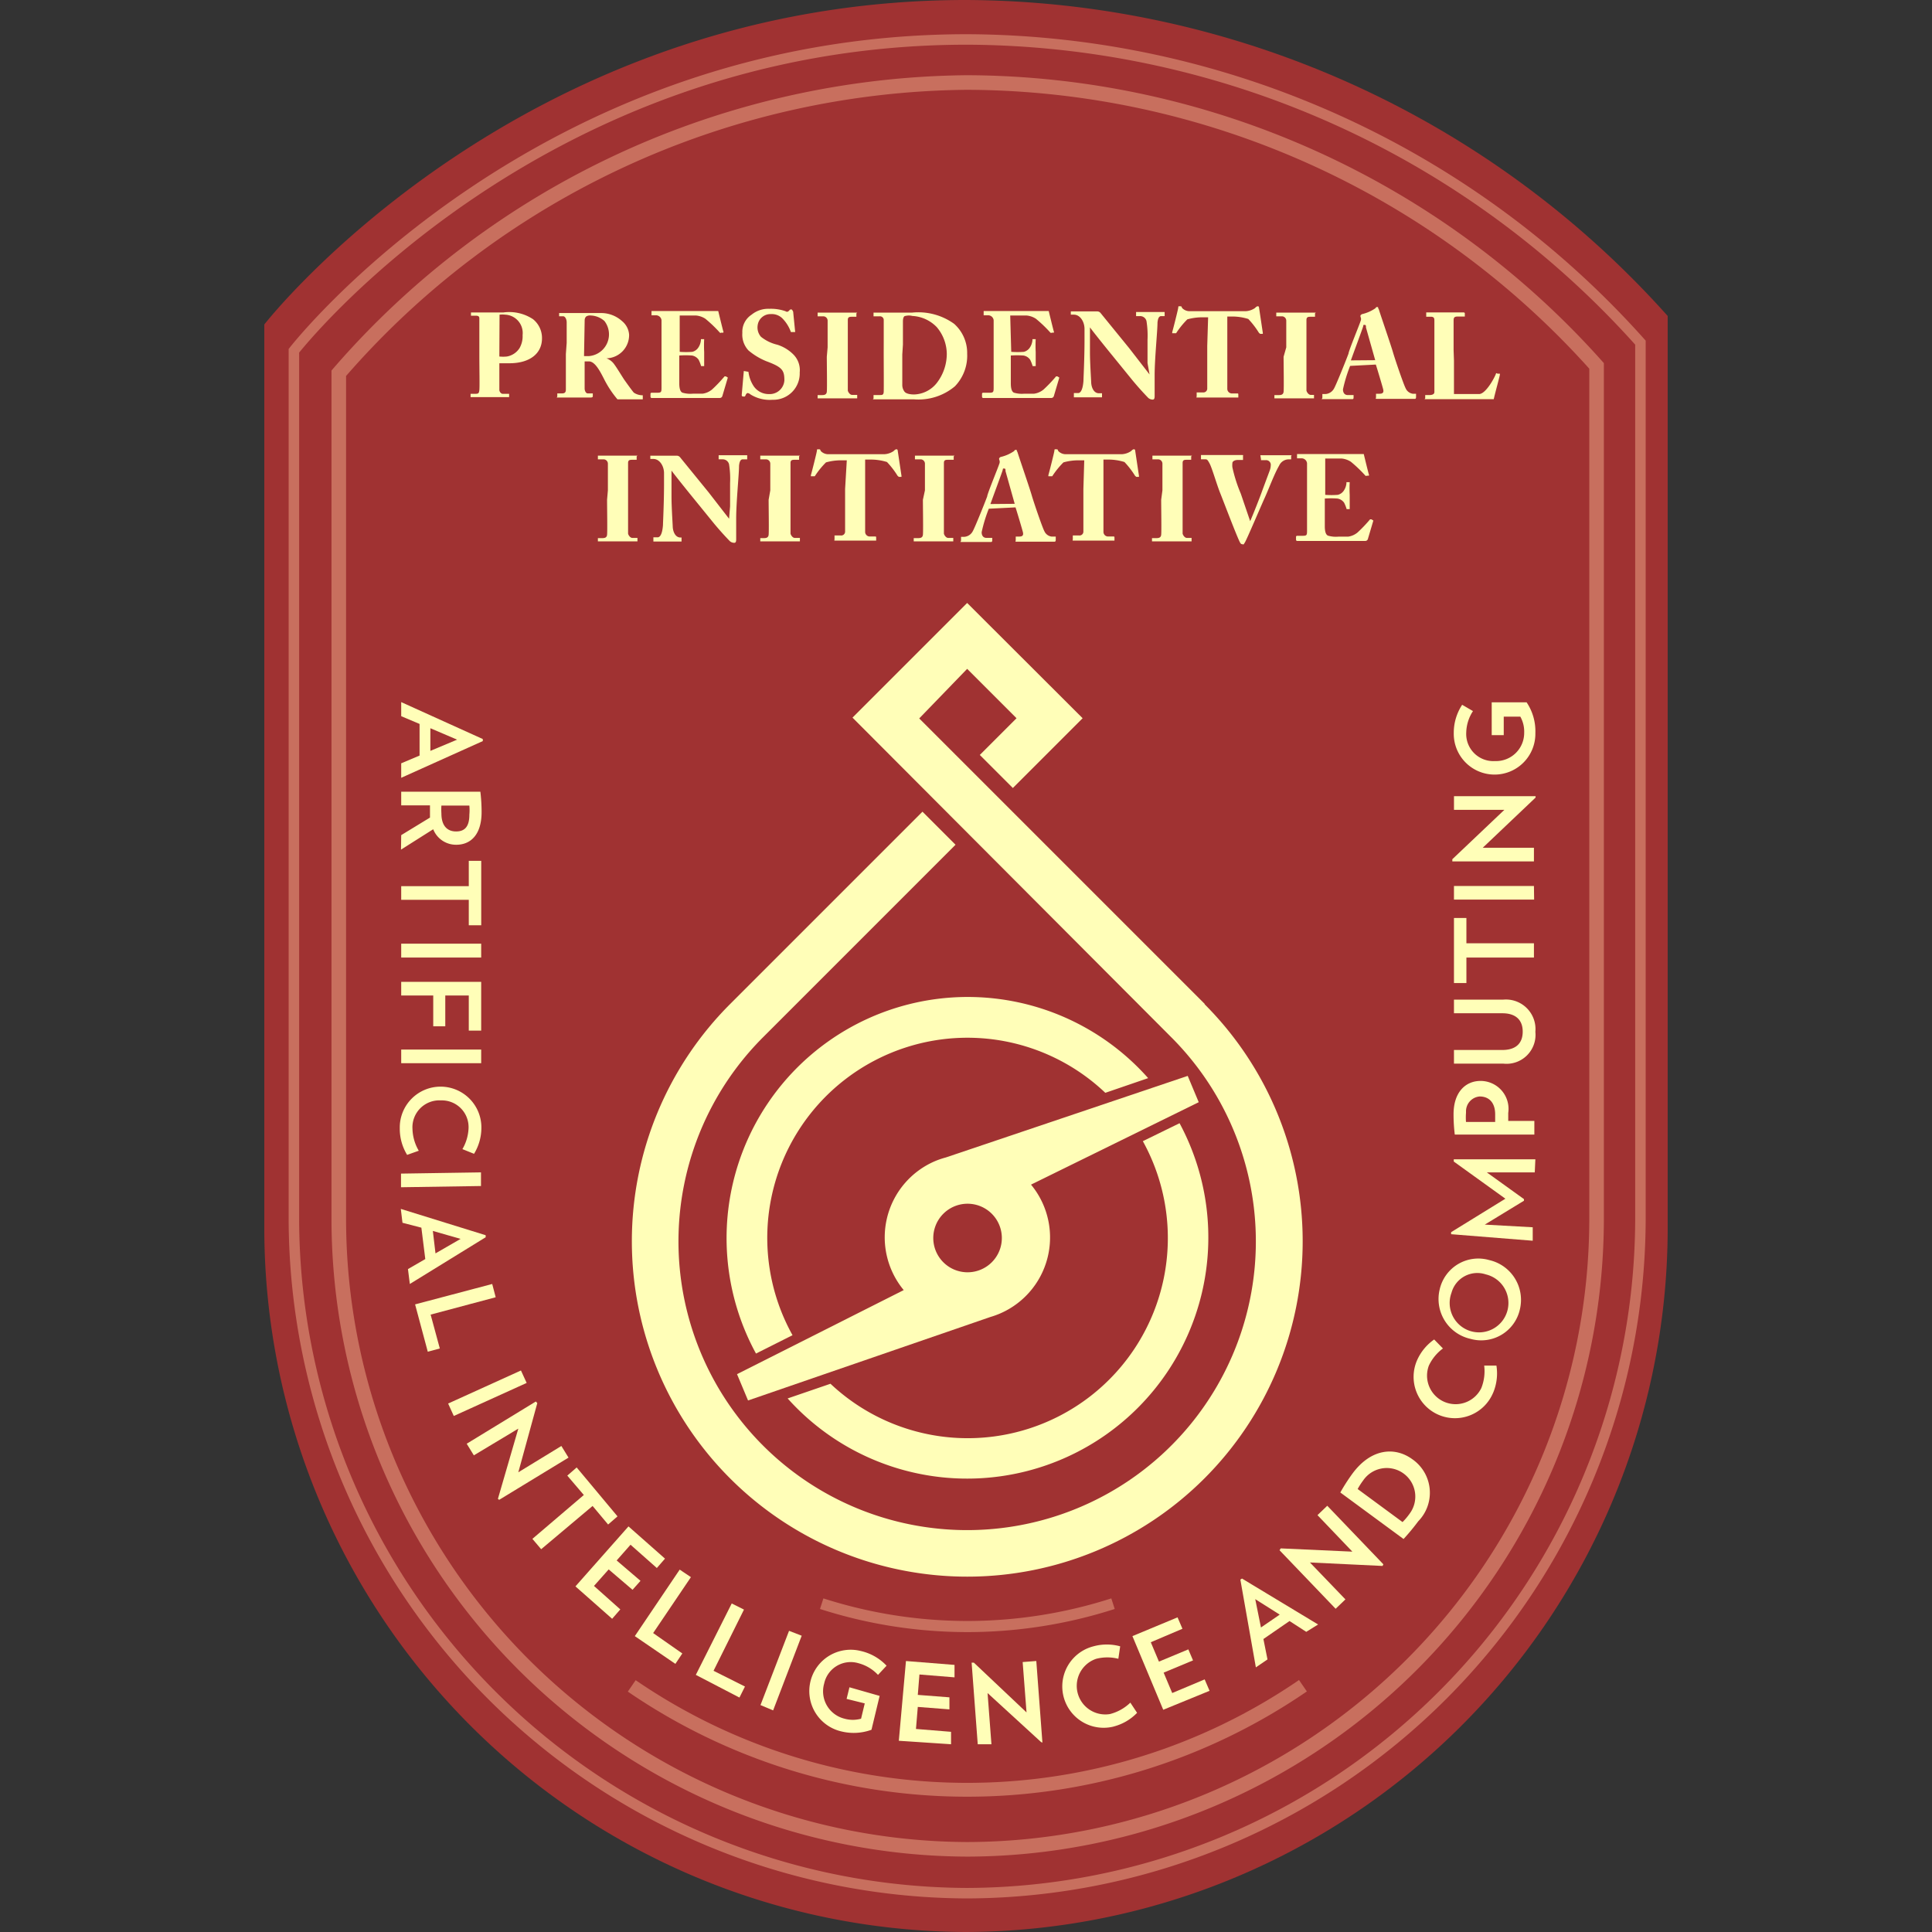 <svg xmlns="http://www.w3.org/2000/svg" xmlns:svgjs="http://svgjs.com/svgjs" xmlns:xlink="http://www.w3.org/1999/xlink" width="288" height="288"><rect width="100%" height="100%" fill="#333333" stroke="none"/><svg xmlns="http://www.w3.org/2000/svg" width="288" height="288" viewBox="0 0 133.745 184.122"><g fill="#e6c073" class="color000 svgShape" transform="translate(229 -16)"><path fill="#a03232" d="M0 30.923v86.327a67.116 67.116 0 0 0 66.872 66.872 67.116 67.116 0 0 0 66.872-66.872V30.113A90.176 90.176 0 0 0 66.872 0C24.054 0 0 30.923 0 30.923z" class="color02645f svgShape" data-name="&amp;lt;Path&amp;gt;" transform="translate(-229 16)"/><g class="color000 svgShape" data-name="Group 180" transform="translate(-226.18 19.76)"><path fill="#a03232" stroke="#c86f5e" d="M0 29.671V112.5a64.4 64.4 0 0 0 64.164 64.163 64.4 64.4 0 0 0 64.163-64.163V28.893A86.524 86.524 0 0 0 64.164 0C23.079 0 0 29.671 0 29.671z" class="color02645f svgShape colorStrokefff svgStroke" data-name="&amp;lt;Path&amp;gt;"/><g class="color000 svgShape" data-name="Group 179"><path fill="none" stroke="#c86f5e" stroke-miterlimit="10" stroke-width="1.39" d="M2.2 29.817v80.729a60.119 60.119 0 0 0 59.886 59.944 60.119 60.119 0 0 0 59.983-59.944V29.117A80.768 80.768 0 0 0 62.086 2.11 80.165 80.165 0 0 0 2.2 29.817z" class="colorStrokefff svgStroke" data-name="&amp;lt;Path&amp;gt;" transform="translate(2.078 1.993)"/></g><path fill="none" stroke="#c86f5e" stroke-miterlimit="10" stroke-width="1.06" d="M25.87 76.67a45.458 45.458 0 0 0 13.863 2.178 45.46 45.46 0 0 0 13.9-2.178" class="colorStrokefff svgStroke" data-name="&amp;lt;Path&amp;gt;" transform="translate(24.43 72.403)"/><path fill="none" stroke="#c86f5e" stroke-miterlimit="10" stroke-width="1.32" d="M16.56 80.709a56.522 56.522 0 0 0 31.965 9.9 56.522 56.522 0 0 0 32-9.916" class="colorStrokefff svgStroke" data-name="&amp;lt;Path&amp;gt;" transform="translate(15.638 76.199)"/><g class="color000 svgShape" data-name="&amp;lt;Group&amp;gt;" transform="translate(10.091 63.152)"><path fill="#fffeb8" d="M5.26 38.313l1.75-.739V34.56l-1.75-.739V32.48L13.037 36v.194l-7.777 3.5zm5.328-2.255L8.04 34.969v2.158z" class="colorfff svgShape" data-name="&amp;lt;Compound Path&amp;gt;" transform="translate(-5.124 -32.48)"/><path fill="#fffeb8" d="M5.269 41.011l2.742-1.672v-1.166H5.269v-1.3h7.544a16.254 16.254 0 0 1 .117 1.944c0 2.158-1.05 3.111-2.411 3.111a2.333 2.333 0 0 1-2.2-1.478L5.25 42.392zm6.494-1.944a4.569 4.569 0 0 0 0-.875H9.1a5.969 5.969 0 0 0 0 .758c0 1.128.525 1.711 1.4 1.711s1.264-.524 1.264-1.594z" class="colorfff svgShape" data-name="&amp;lt;Compound Path&amp;gt;" transform="translate(-5.133 -28.334)"/><path fill="#fffeb8" d="M11.7 43.974H5.26v-1.3h6.44V40.26h1.186v6.14H11.7z" class="colorfff svgShape" data-name="&amp;lt;Compound Path&amp;gt;" transform="translate(-5.124 -25.133)"/><path fill="#fffeb8" d="M5.26 44.32h7.622v1.322H5.26z" class="colorfff svgShape" data-name="&amp;lt;Compound Path&amp;gt;" transform="translate(-5.124 -21.299)"/><path fill="#fffeb8" d="M11.7 47.493H9.46v2.936H8.313v-2.936H5.26v-1.3h7.622v4.647H11.7z" class="colorfff svgShape" data-name="&amp;lt;Compound Path&amp;gt;" transform="translate(-5.124 -19.533)"/><path fill="#fffeb8" d="M5.26 49.51h7.622v1.3H5.26z" class="colorfff svgShape" data-name="&amp;lt;Compound Path&amp;gt;" transform="translate(-5.124 -16.398)"/><path fill="#fffeb8" d="M5.19 55.249a3.889 3.889 0 1 1 7.777 0 4.764 4.764 0 0 1-.7 2.45l-1.108-.447a4.3 4.3 0 0 0 .583-1.944 2.547 2.547 0 0 0-2.625-2.7A2.567 2.567 0 0 0 6.4 55.326a4.316 4.316 0 0 0 .6 2.08l-1.11.394a4.764 4.764 0 0 1-.7-2.547z" class="colorfff svgShape" data-name="&amp;lt;Compound Path&amp;gt;" transform="translate(-5.19 -14.651)"/><path fill="#fffeb8" d="M5.25 55.647l7.622-.117v1.3l-7.622.117z" class="colorfff svgShape" data-name="&amp;lt;Compound Path&amp;gt;" transform="translate(-5.133 -10.713)"/><path fill="#fffeb8" d="M5.921 63.056l1.652-.956-.373-2.991-1.8-.467-.16-1.322 8.088 2.508v.194L6.1 64.475zm5.016-2.878l-2.644-.758.253 2.139z" class="colorfff svgShape" data-name="&amp;lt;Compound Path&amp;gt;" transform="translate(-5.142 -9.022)"/><path fill="#fffeb8" d="M5.94 62.944L13.29 61l.331 1.264-6.2 1.653.875 3.228-1.147.311z" class="colorfff svgShape" data-name="&amp;lt;Compound Path&amp;gt;" transform="translate(-4.481 -5.547)"/><path fill="#fffeb8" d="M7.56 68.39l6.94-3.15.544 1.186-6.944 3.15z" class="colorfff svgShape" data-name="&amp;lt;Compound Path&amp;gt;" transform="translate(-2.952 -1.543)"/><path fill="#fffeb8" d="M11.445 76.035l1.944-6.689-4.238 2.547-.681-1.108 6.591-4.025.136.156-1.808 6.591L17.492 71l.681 1.108-6.611 4.025z" class="colorfff svgShape" data-name="&amp;lt;Compound Path&amp;gt;" transform="translate(-2.092 -.108)"/><path fill="#fffeb8" d="M17.426 73.665l-4.9 4.122-.836-.987 4.9-4.18-1.575-1.847.894-.778 3.891 4.661-.894.778z" class="colorfff svgShape" data-name="&amp;lt;Compound Path&amp;gt;" transform="translate(.949 2.943)"/><path fill="#fffeb8" d="M13.8 78.6l5.055-5.716 3.48 3.072-.778.894-2.507-2.22-1.322 1.5L20 78.071l-.758.856-2.275-1.944-1.4 1.575 2.508 2.236-.778.894z" class="colorfff svgShape" data-name="&amp;lt;Compound Path&amp;gt;" transform="translate(2.941 5.672)"/><path fill="#fffeb8" d="M16.71 81.339L20.988 75l1.069.719-3.6 5.328 2.78 1.944-.661.992z" class="colorfff svgShape" data-name="&amp;lt;Compound Path&amp;gt;" transform="translate(5.689 7.674)"/><path fill="#fffeb8" d="M19.7 83.465l3.422-6.805 1.167.583-2.9 5.833 2.994 1.5-.525 1.05z" class="colorfff svgShape" data-name="&amp;lt;Compound Path&amp;gt;" transform="translate(8.513 9.241)"/><path fill="#fffeb8" d="M22.87 85.077L25.592 78l1.205.467-2.722 7.116z" class="colorfff svgShape" data-name="&amp;lt;Compound Path&amp;gt;" transform="translate(11.506 10.507)"/><path fill="#fffeb8" d="M31.966 83.327l-.778 3.228a4.939 4.939 0 0 1-2.955.136 3.942 3.942 0 1 1 1.944-7.641 4.842 4.842 0 0 1 2.45 1.4l-.817.875a3.889 3.889 0 0 0-1.847-1.108 2.586 2.586 0 0 0-3.286 1.944 2.683 2.683 0 0 0 1.945 3.339 2.916 2.916 0 0 0 1.575 0l.35-1.458-1.73-.428.272-1.108z" class="colorfff svgShape" data-name="&amp;lt;Compound Path&amp;gt;" transform="translate(13.765 11.382)"/><path fill="#fffeb8" d="M29.65 87.082l.681-7.6 4.628.369v1.186l-3.344-.272-.156 1.944 3.014.233v1.147l-3.014-.233-.175 2.1 3.344.272v1.186z" class="colorfff svgShape" data-name="&amp;lt;Compound Path&amp;gt;" transform="translate(17.909 11.904)"/><path fill="#fffeb8" d="M39.831 87.2l-5.094-4.666.369 4.88H33.8l-.583-7.777h.214l5.019 4.743-.369-4.8 1.3-.1.583 7.777z" class="colorfff svgShape" data-name="&amp;lt;Compound Path&amp;gt;" transform="translate(21.28 11.904)"/><path fill="#fffeb8" d="M42.577 86.486a3.942 3.942 0 0 1-1.944-7.641 4.763 4.763 0 0 1 2.547 0l-.175 1.186a4.3 4.3 0 0 0-2.1 0 2.722 2.722 0 0 0 1.3 5.269 4.336 4.336 0 0 0 1.944-1.089l.642.972a4.764 4.764 0 0 1-2.217 1.3z" class="colorfff svgShape" data-name="&amp;lt;Compound Path&amp;gt;" transform="translate(25.475 11.14)"/><path fill="#fffeb8" d="M44.036 86.148L41.1 79.129l4.3-1.789.467 1.089-3.017 1.283.778 1.847 2.8-1.167.447 1.05-2.8 1.167.817 1.944 3.092-1.3.467 1.089z" class="colorfff svgShape" data-name="&amp;lt;Compound Path&amp;gt;" transform="translate(28.722 9.883)"/><path fill="#fffeb8" d="M52.67 80.515l-1.594-1.03-2.489 1.715.389 1.944-1.108.758-1.478-8.365.156-.1 7.254 4.378zM47.809 77.4l.544 2.7 1.789-1.225z" class="colorfff svgShape" data-name="&amp;lt;Compound Path&amp;gt;" transform="translate(33.718 8.089)"/><path fill="#fffeb8" d="M58.129 77.606l-6.922-.331 3.383 3.519-.933.894-5.347-5.58.117-.175 6.825.311-3.325-3.48.933-.894 5.347 5.58z" class="colorfff svgShape" data-name="&amp;lt;Compound Path&amp;gt;" transform="translate(35.531 4.718)"/><path fill="#fffeb8" d="M58.717 75.858a21.041 21.041 0 0 1-1.4 1.692l-6.027-4.434a18.027 18.027 0 0 1 1.147-1.789c1.789-2.43 4.064-2.586 5.716-1.38a3.889 3.889 0 0 1 .564 5.911zm-5.25-3.889a6.63 6.63 0 0 0-.525.817l4.278 3.15a6.279 6.279 0 0 0 .7-.836 2.722 2.722 0 1 0-4.453-3.131z" class="colorfff svgShape" data-name="&amp;lt;Compound Path&amp;gt;" transform="translate(38.345 2.208)"/><path fill="#fffeb8" d="M62.451 68.795a3.941 3.941 0 1 1-7.233-3.13 4.764 4.764 0 0 1 1.614-1.944l.836.856a4.3 4.3 0 0 0-1.342 1.633 2.722 2.722 0 0 0 5 2.139 4.336 4.336 0 0 0 .272-2.139h1.167a4.764 4.764 0 0 1-.311 2.586z" class="colorfff svgShape" data-name="&amp;lt;Compound Path&amp;gt;" transform="translate(41.747 -2.979)"/><path fill="#fffeb8" d="M63.854 64.607a3.772 3.772 0 0 1-4.705 2.8 3.889 3.889 0 0 1-2.937-4.707 3.772 3.772 0 0 1 4.725-2.8 3.889 3.889 0 0 1 2.917 4.705zm-6.514-1.594a2.8 2.8 0 1 0 3.267-1.75 2.547 2.547 0 0 0-3.267 1.75z" class="colorfff svgShape" data-name="&amp;lt;Compound Path&amp;gt;" transform="translate(42.891 -6.724)"/><path fill="#fffeb8" d="M64.692 56.134h-4.569l3.539 2.547v.156l-3.733 2.275 4.569.253v1.283l-7.777-.622v-.194l5.172-3.189-4.92-3.543v-.21h7.777z" class="colorfff svgShape" data-name="&amp;lt;Compound Path&amp;gt;" transform="translate(43.473 -11.317)"/><path fill="#fffeb8" d="M62.051 54.1v.758h2.489v1.3h-7.583a15.706 15.706 0 0 1-.117-1.944c0-2.1 1.147-3.169 2.567-3.169a2.664 2.664 0 0 1 2.644 3.055zm-4.025 0a5.679 5.679 0 0 0 0 .856h2.78v-.719c0-1.167-.622-1.711-1.478-1.711a1.419 1.419 0 0 0-1.3 1.478z" class="colorfff svgShape" data-name="&amp;lt;Compound Path&amp;gt;" transform="translate(43.586 -14.943)"/><path fill="#fffeb8" d="M64.618 50.137a2.761 2.761 0 0 1-3.053 3.033H56.86v-1.3h4.608c1.3 0 1.944-.642 1.944-1.75s-.661-1.75-1.944-1.75H56.86v-1.3h4.705a2.819 2.819 0 0 1 3.053 3.072z" class="colorfff svgShape" data-name="&amp;lt;Compound Path&amp;gt;" transform="translate(43.605 -18.717)"/><path fill="#fffeb8" d="M58.046 45.471h6.436v1.361h-6.436v2.43H56.86v-6.2h1.186z" class="colorfff svgShape" data-name="&amp;lt;Compound Path&amp;gt;" transform="translate(43.605 -22.489)"/><path fill="#fffeb8" d="M64.5 42.793h-7.64v-1.3h7.622z" class="colorfff svgShape" data-name="&amp;lt;Compound Path&amp;gt;" transform="translate(43.605 -23.971)"/><path fill="#fffeb8" d="M64.713 37.226l-5.036 4.783h4.88v1.3H56.78V43.1l4.958-4.705h-4.8v-1.3h7.777z" class="colorfff svgShape" data-name="&amp;lt;Compound Path&amp;gt;" transform="translate(43.529 -28.127)"/><path fill="#fffeb8" d="M60.467 32.49h3.325a4.939 4.939 0 0 1 .836 2.936 3.889 3.889 0 1 1-7.777 0 4.861 4.861 0 0 1 .8-2.7l1.031.6a3.889 3.889 0 0 0-.642 2.042 2.586 2.586 0 0 0 2.742 2.722 2.683 2.683 0 0 0 2.78-2.7 2.916 2.916 0 0 0-.369-1.536h-1.579v1.766h-1.147z" class="colorfff svgShape" data-name="&amp;lt;Compound Path&amp;gt;" transform="translate(43.595 -32.471)"/></g><g class="color000 svgShape" data-name="&amp;lt;Group&amp;gt;" transform="translate(16.778 25.43)"><path fill="#fffeb8" d="M11.431 18.493v2.294c0 .136.136.369.331.369h.6v.311H8.689v-.311H9c.408 0 .486 0 .525-.35s0-1.944 0-3.325v-3.519c0-.214-.136-.253-.369-.253h-.428V13.4h3.092a4.1 4.1 0 0 1 2.819.642 2.294 2.294 0 0 1 .856 1.828c0 1.419-1.128 2.372-3.111 2.372h-.953zm0-.894a3.383 3.383 0 0 0 .719 0 1.789 1.789 0 0 0 1.205-.8 2.275 2.275 0 0 0 .292-1.244 1.75 1.75 0 0 0-1.653-1.944 2.255 2.255 0 0 0-.544 0z" class="colorfff svgShape" data-name="&amp;lt;Compound Path&amp;gt;" transform="translate(-8.629 -12.813)"/><path fill="#fffeb8" d="M13.834 16.249V14.3c0-.311-.156-.583-.331-.583h-.389v-.307h3.928a2.975 2.975 0 0 1 2.08.778 1.828 1.828 0 0 1 .661 1.283 2.217 2.217 0 0 1-2.158 2.255 1.575 1.575 0 0 1 .778.622c.156.194.8 1.244.894 1.38s.7.992.933 1.264a1.478 1.478 0 0 0 .856.253v.389h-2.411a9.722 9.722 0 0 1-1.283-1.944c-.408-.8-.875-1.672-1.439-1.672h-.408V20.6c0 .214.117.467.292.467h.486v.292s0 .1-.194.1h-3.19c-.136 0 0 0 0-.117v-.272h.35c.253 0 .467 0 .467-.369v-3.382zm1.653 1.264h.467a2.08 2.08 0 0 0 1.478-3.344 2.061 2.061 0 0 0-1.3-.525.681.681 0 0 0-.447.1.506.506 0 0 0-.136.311z" class="colorfff svgShape" data-name="&amp;lt;Compound Path&amp;gt;" transform="translate(-4.615 -12.766)"/><path fill="#fffeb8" d="M20.26 17.2a7.777 7.777 0 0 0 1.205 0 .972.972 0 0 0 .544-.369 1.5 1.5 0 0 0 .272-.739v-.1h.311a11.88 11.88 0 0 0 0 1.225v1.342H22.3a3.519 3.519 0 0 0-.233-.6.953.953 0 0 0-.642-.408 8.127 8.127 0 0 0-1.205 0v2.644c0 .6.136.817.292.894a2.644 2.644 0 0 0 .992.1h.933a1.808 1.808 0 0 0 .894-.389 13.475 13.475 0 0 0 1.205-1.264h.117l.194.117-.525 1.769a.253.253 0 0 1-.253.175h-6.492s-.1 0-.1-.136V21.2a.1.1 0 0 1 .117-.1h.35c.544 0 .583 0 .583-.486v-6.429a.531.531 0 0 0-.486-.467h-.467v-.408h6.358s.428 1.769.486 1.944 0 0 0 .117h-.194a.1.1 0 0 1-.136 0 12.852 12.852 0 0 0-1.38-1.322 1.944 1.944 0 0 0-.894-.311H20.26z" class="colorfff svgShape" data-name="&amp;lt;Compound Path&amp;gt;" transform="translate(-.27 -12.86)"/><path fill="#fffeb8" d="M22.593 19.21a3.13 3.13 0 0 0 .467 1.322 1.73 1.73 0 0 0 1.478.8 1.4 1.4 0 0 0 1.478-1.3c0-.972-.194-1.264-1.711-1.828a6.3 6.3 0 0 1-1.711-1.031 2.2 2.2 0 0 1-.584-1.673 1.944 1.944 0 0 1 .875-1.73 2.508 2.508 0 0 1 1.692-.564 4.219 4.219 0 0 1 1.555.233.214.214 0 0 0 .272 0l.156-.156a.233.233 0 0 1 .175 0 1.237 1.237 0 0 1 .117.194l.194 1.944h-.408a3.558 3.558 0 0 0-.739-1.225 1.439 1.439 0 0 0-1.186-.486 1.225 1.225 0 0 0-1.244 1.069 1.361 1.361 0 0 0 .311 1.089 3.889 3.889 0 0 0 1.555.758 3.772 3.772 0 0 1 1.5.894 2.119 2.119 0 0 1 .642 1.75 2.508 2.508 0 0 1-2.586 2.605 3.461 3.461 0 0 1-2.1-.506.564.564 0 0 0-.272-.136s-.117 0-.194.194-.136.136-.214.136-.175 0-.156-.194l.194-2.236z" class="colorfff svgShape" data-name="&amp;lt;Compound Path&amp;gt;" transform="translate(3.95 -12.966)"/><path fill="#fffeb8" d="M26.665 16.7v-2.552a.418.418 0 0 0-.389-.408h-.564v-.35h3.694c.175 0 0 0 0 .1v.292h-.35c-.292 0-.467 0-.467.311V20.8c0 .1.175.428.408.428h.486v.331h-3.771v-.311h.35c.233 0 .486 0 .525-.311s0-2.722 0-3.344z" class="colorfff svgShape" data-name="&amp;lt;Compound Path&amp;gt;" transform="translate(7.422 -12.785)"/><path fill="#fffeb8" d="M29.416 16.243v-2.158a.355.355 0 0 0-.389-.331h-.583V13.4h3.694a5.833 5.833 0 0 1 3.986 1.069 3.714 3.714 0 0 1 1.244 2.858 4.2 4.2 0 0 1-1.168 3.096 5.386 5.386 0 0 1-3.889 1.244h-3.867c-.156 0 0 0 0-.1v-.311h.6c.214 0 .35 0 .369-.292s0-2.9 0-3.791zm1.769 1.147v2.878a1.05 1.05 0 0 0 .194.642c.136.214.544.292.933.292a2.858 2.858 0 0 0 2.2-1.147 4.55 4.55 0 0 0 .914-2.7 4.005 4.005 0 0 0-.953-2.567 3.48 3.48 0 0 0-2.333-1.069 1.361 1.361 0 0 0-.661 0c-.175 0-.233.272-.233.506v2.217z" class="colorfff svgShape" data-name="&amp;lt;Compound Path&amp;gt;" transform="translate(10.018 -12.799)"/><path fill="#fffeb8" d="M36.51 17.2a7.777 7.777 0 0 0 1.205 0 .972.972 0 0 0 .544-.369 1.5 1.5 0 0 0 .272-.739v-.1h.311a11.88 11.88 0 0 0 0 1.225v1.343h-.292a3.52 3.52 0 0 0-.233-.6.953.953 0 0 0-.642-.408 8.127 8.127 0 0 0-1.205 0v2.644c0 .6.136.817.292.894a2.644 2.644 0 0 0 .992.1h.933a1.808 1.808 0 0 0 .894-.389 13.475 13.475 0 0 0 1.205-1.264h.114l.194.117-.525 1.769a.253.253 0 0 1-.253.175h-6.489s-.1 0-.1-.136V21.2a.1.1 0 0 1 .117-.1h.408c.544 0 .583 0 .583-.486v-6.429a.531.531 0 0 0-.486-.467h-.467v-.408h6.2s.428 1.769.486 1.944 0 0 0 .117h-.188a.1.1 0 0 1-.136 0 12.852 12.852 0 0 0-1.38-1.322 1.944 1.944 0 0 0-.894-.311h-1.557z" class="colorfff svgShape" data-name="&amp;lt;Compound Path&amp;gt;" transform="translate(15.075 -12.86)"/><path fill="#fffeb8" d="M45.391 18.25v-2.217a8.741 8.741 0 0 0-.1-1.789.622.622 0 0 0-.622-.467H44.3v-.389h2.722v.389h-.331c-.194 0-.311.194-.35.622 0 .8-.272 3.441-.272 5v1.944c0 .175 0 .389-.175.389a.622.622 0 0 1-.467-.194 29.867 29.867 0 0 1-1.478-1.653l-1.944-2.392c-.194-.233-1.828-2.255-2.1-2.644v2.372c0 .972.1 2.43.117 2.878s.233 1.031.739 1.031h.292v.389h-2.681v-.408h.408c.253 0 .447-.369.506-1.167 0-.233.1-2.1.1-3.889V15c0-.7-.428-1.361-1.011-1.361h-.295v-.309h2.489a.408.408 0 0 1 .35.156l2.722 3.344 1.944 2.508z" class="colorfff svgShape" data-name="&amp;lt;Compound Path&amp;gt;" transform="translate(19.183 -12.842)"/><path fill="#fffeb8" d="M46.472 14.131h-.408a5.23 5.23 0 0 0-1.575.194 7.972 7.972 0 0 0-1.069 1.322h-.37v-.1c.136-.486.525-2.042.564-2.275s0-.194.175-.194.117 0 .214.175a.992.992 0 0 0 .778.292h5.289a1.73 1.73 0 0 0 .856-.292c.117-.117.194-.175.272-.175s.117 0 .136.194l.35 2.333v.1h-.254l-.117-.1a8.088 8.088 0 0 0-1.013-1.318 5.172 5.172 0 0 0-1.614-.233H48.3v6.864a.444.444 0 0 0 .408.467h.525c.1 0 .117 0 .117.117v.272h-3.87c-.194 0-.1 0-.1-.136v-.35h.6a.369.369 0 0 0 .408-.35v-4.083z" class="colorfff svgShape" data-name="&amp;lt;Compound Path&amp;gt;" transform="translate(23.877 -13.079)"/><path fill="#fffeb8" d="M49.23 16.7v-2.552a.418.418 0 0 0-.389-.408h-.564v-.35h3.694c.175 0 0 0 0 .1v.292h-.35c-.292 0-.467 0-.467.311V20.8c0 .1.175.428.408.428h.311v.331H48.1v-.311h.35c.233 0 .486 0 .525-.311s0-2.722 0-3.344z" class="colorfff svgShape" data-name="&amp;lt;Compound Path&amp;gt;" transform="translate(28.566 -12.785)"/><path fill="#fffeb8" d="M53.088 18.72a14.25 14.25 0 0 0-.681 2.236c0 .253.1.544.467.544h.544v.253s0 .136-.1.136h-2.874c-.156 0 0 0 0-.156V21.4h.311a.992.992 0 0 0 .8-.525c.156-.253.992-2.294 1.38-3.325 0-.233 1.05-2.761 1.147-3.092a.467.467 0 0 0 0-.408.33.33 0 0 1 0-.156l.117-.1a3.694 3.694 0 0 0 1.322-.583s0-.1.156-.1 0 0 .136.194c.233.739 1.147 3.383 1.361 4.122s1.03 3.111 1.205 3.422a.875.875 0 0 0 .681.525h.311v.331s0 .156-.1.156h-3.578c-.253 0-.136 0-.136-.156v-.331h.331c.311 0 .428-.117.35-.428s-.564-1.944-.7-2.353zm2.392-.544l-.88-3.112c0-.175 0-.253-.136-.253s-.1 0-.136.156-1.069 2.936-1.167 3.228z" class="colorfff svgShape" data-name="&amp;lt;Compound Path&amp;gt;" transform="translate(30.793 -13.04)"/><path fill="#fffeb8" d="M58.225 17.949v3.208h2.392c.622 0 1.439-1.478 1.614-1.944 0 0 0-.1.136 0h.233v.1c0 .1-.506 1.944-.583 2.333h-6.533c-.156 0 0 0 0-.1v-.292h.369c.428 0 .506-.156.506-.292v-6.746c0-.253 0-.428-.35-.428h-.428v-.408h3.578a.1.1 0 0 1 .1.117v.272h-.661c-.369 0-.408.117-.408.428v2.761z" class="colorfff svgShape" data-name="&amp;lt;Compound Path&amp;gt;" transform="translate(35.553 -12.794)"/><path fill="#fffeb8" d="M15.895 23.705v-2.547a.418.418 0 0 0-.389-.408h-.564v-.35h3.694c.175 0 0 0 0 .1v.292h-.35c-.292 0-.467 0-.467.311v6.708c0 .1.175.428.408.428h.486v.331h-3.771v-.311h.35c.233 0 .486 0 .525-.311s0-2.722 0-3.344z" class="colorfff svgShape" data-name="&amp;lt;Compound Path&amp;gt;" transform="translate(-2.749 -6.165)"/><path fill="#fffeb8" d="M25.072 25.241v-2.217a8.741 8.741 0 0 0-.1-1.789.622.622 0 0 0-.622-.467h-.369v-.388h2.722v.389h-.428c-.194 0-.311.194-.35.622 0 .8-.272 3.441-.272 5v1.944c0 .175 0 .389-.175.389a.622.622 0 0 1-.467-.194 29.867 29.867 0 0 1-1.478-1.653l-1.944-2.392c-.194-.233-1.828-2.255-2.1-2.644v2.469c0 .972.1 2.43.117 2.878s.233 1.031.739 1.031h.1v.381h-2.683v-.4h.408c.253 0 .447-.369.506-1.167 0-.233.1-2.1.1-3.889v-1.05c0-.7-.428-1.361-1.011-1.361h-.295v-.311h2.489a.408.408 0 0 1 .35.156l2.722 3.344 1.944 2.508z" class="colorfff svgShape" data-name="&amp;lt;Compound Path&amp;gt;" transform="translate(-.28 -6.184)"/><path fill="#fffeb8" d="M23.855 23.705v-2.547a.418.418 0 0 0-.389-.408H22.9v-.35h3.7c.175 0 0 0 0 .1v.292h-.35c-.292 0-.467 0-.467.311v6.708c0 .1.175.428.408.428h.486v.331H22.9v-.311h.272c.233 0 .486 0 .525-.311s0-2.722 0-3.344z" class="colorfff svgShape" data-name="&amp;lt;Compound Path&amp;gt;" transform="translate(4.768 -6.165)"/><path fill="#fffeb8" d="M28.762 21.141h-.408a5.23 5.23 0 0 0-1.575.194 7.972 7.972 0 0 0-1.069 1.322h-.37v-.1c.136-.486.525-2.042.564-2.275s0-.194.175-.194.117 0 .214.175a.992.992 0 0 0 .778.292h5.289a1.73 1.73 0 0 0 .856-.292c.117-.117.194-.175.272-.175s.117 0 .136.194l.35 2.333v.1h-.254l-.117-.1a8.088 8.088 0 0 0-1.011-1.315 5.172 5.172 0 0 0-1.614-.233h-.467v6.864a.444.444 0 0 0 .408.467h.525c.1 0 .117 0 .117.117v.272h-3.868c-.194 0-.1 0-.1-.136V28.3h.6a.369.369 0 0 0 .408-.35v-4.083z" class="colorfff svgShape" data-name="&amp;lt;Compound Path&amp;gt;" transform="translate(7.152 -6.459)"/><path fill="#fffeb8" d="M31.491 23.705v-2.547a.418.418 0 0 0-.389-.408h-.564v-.35h3.694c.175 0 0 0 0 .1v.292h-.467c-.292 0-.467 0-.467.311v6.708c0 .1.175.428.408.428h.486v.331h-3.77v-.311h.35c.233 0 .486 0 .525-.311s0-2.722 0-3.344z" class="colorfff svgShape" data-name="&amp;lt;Compound Path&amp;gt;" transform="translate(11.87 -6.165)"/><path fill="#fffeb8" d="M35.378 25.72a14.251 14.251 0 0 0-.681 2.236c0 .253.1.544.467.544h.544v.253s0 .136-.1.136h-2.874c-.156 0 0 0 0-.156V28.4h.311a.992.992 0 0 0 .8-.525c.156-.253.992-2.294 1.38-3.325 0-.233 1.05-2.761 1.147-3.092a.467.467 0 0 0 0-.408.33.33 0 0 1 0-.156l.117-.1a3.694 3.694 0 0 0 1.322-.583s0-.1.156-.1 0 0 .136.194c.233.739 1.147 3.383 1.361 4.122s1.03 3.111 1.205 3.422a.875.875 0 0 0 .681.525h.408v.331s0 .156-.1.156h-3.577c-.253 0-.136 0-.136-.156v-.331h.331c.311 0 .428-.117.35-.428s-.564-1.944-.7-2.353zm2.469-.467l-.875-3.111c0-.175 0-.253-.136-.253s-.1 0-.136.156-1.069 2.936-1.167 3.228z" class="colorfff svgShape" data-name="&amp;lt;Compound Path&amp;gt;" transform="translate(14.069 -6.429)"/><path fill="#fffeb8" d="M40.4 21.141h-.408a5.23 5.23 0 0 0-1.575.194 7.972 7.972 0 0 0-1.069 1.322h-.368v-.1c.136-.486.525-2.042.564-2.275s0-.194.175-.194.117 0 .214.175a.992.992 0 0 0 .778.292H44a1.731 1.731 0 0 0 .856-.292c.117-.117.194-.175.272-.175s.117 0 .136.194l.35 2.333v.1h-.254l-.117-.1a8.089 8.089 0 0 0-1.011-1.315 5.172 5.172 0 0 0-1.614-.233h-.388v6.864a.444.444 0 0 0 .408.467h.525c.1 0 .117 0 .117.117v.272h-3.87c-.194 0-.1 0-.1-.136V28.3h.6a.369.369 0 0 0 .408-.35v-4.083z" class="colorfff svgShape" data-name="&amp;lt;Compound Path&amp;gt;" transform="translate(18.144 -6.459)"/><path fill="#fffeb8" d="M43.094 23.705v-2.547a.418.418 0 0 0-.389-.408h-.564v-.35h3.694c.175 0 0 0 0 .1v.292h-.35c-.292 0-.467 0-.467.311v6.708c0 .1.175.428.408.428h.447v.331H42.1v-.311h.35c.233 0 .486 0 .525-.311s0-2.722 0-3.344z" class="colorfff svgShape" data-name="&amp;lt;Compound Path&amp;gt;" transform="translate(22.9 -6.165)"/><path fill="#fffeb8" d="M50.118 20.389h2.936c.117 0 0 0 0 .1v.292h-.272a1.011 1.011 0 0 0-.875.6c-.467.8-.972 2.2-1.419 3.169-.292.642-1.633 3.791-1.828 4.122s-.136.194-.272.194-.194-.136-.272-.292c-.428-.933-1.5-3.772-1.828-4.589s-.778-2.392-1.011-2.819-.253-.389-.506-.389h-.311v-.407h3.889c.194 0 .117 0 .117.1v.369h-.506c-.292 0-.506.136-.506.292a1.827 1.827 0 0 0 0 .408 13.967 13.967 0 0 0 .8 2.508l.894 2.625c.35-.8.914-2.255 1.069-2.683s.583-1.575.778-2.1a1.614 1.614 0 0 0 .117-.642.447.447 0 0 0-.486-.389h-.447v-.1z" class="colorfff svgShape" data-name="&amp;lt;Compound Path&amp;gt;" transform="translate(25.208 -6.193)"/><path fill="#fffeb8" d="M51.9 24.209a7.778 7.778 0 0 0 1.205 0 .972.972 0 0 0 .544-.369 1.5 1.5 0 0 0 .272-.739V23h.311a11.882 11.882 0 0 0 0 1.225v1.345h-.292a3.519 3.519 0 0 0-.233-.6.953.953 0 0 0-.642-.408 8.128 8.128 0 0 0-1.205 0V27.2c0 .6.136.817.292.894a2.644 2.644 0 0 0 .992.1h.933a1.808 1.808 0 0 0 .894-.389 13.473 13.473 0 0 0 1.205-1.264h.117l.194.117-.525 1.769a.253.253 0 0 1-.253.175h-6.492s-.1 0-.1-.136v-.253a.1.1 0 0 1 .117-.1h.35c.544 0 .583 0 .583-.486v-6.432a.531.531 0 0 0-.486-.467h-.467v-.408h6.358s.428 1.769.486 1.944 0 0 0 .117h-.194a.1.1 0 0 1-.136 0 12.853 12.853 0 0 0-1.38-1.322 1.944 1.944 0 0 0-.894-.311H51.9z" class="colorfff svgShape" data-name="&amp;lt;Compound Path&amp;gt;" transform="translate(29.609 -6.24)"/></g><g class="color000 svgShape" data-name="&amp;lt;Group&amp;gt;" transform="translate(32.208 53.703)"><path fill="#fffeb8" d="M71.172 65.846L43.951 38.625 48.52 33.9l4.705 4.705-3.5 3.5 3.15 3.15 6.65-6.65L48.52 27.62 37.593 38.547 67.964 69a27.513 27.513 0 1 1-38.887 0l18.335-18.339-3.15-3.15-18.335 18.335a31.965 31.965 0 1 0 45.206 0z" class="colorfff svgShape" data-name="&amp;lt;Path&amp;gt;" transform="translate(-16.565 -27.62)"/><g class="color000 svgShape" data-name="&amp;lt;Group&amp;gt;" transform="translate(9.031 37.559)"><path fill="#fffeb8" d="M58.051 54.831a19.074 19.074 0 0 1-29.768 23.118l-4.083 1.4A22.982 22.982 0 0 0 61.551 53.12z" class="colorfff svgShape" data-name="&amp;lt;Path&amp;gt;" transform="translate(-18.385 -41.098)"/><path fill="#fffeb8" d="M27.491 79.161A19.074 19.074 0 0 1 57.3 56.062l4.083-1.4A22.982 22.982 0 0 0 24.01 80.911z" class="colorfff svgShape" data-name="&amp;lt;Path&amp;gt;" transform="translate(-21.21 -46.937)"/></g><path fill="#fffeb8" d="M65.721 53.308l-1.05-2.508-23.06 7.777a7.991 7.991 0 0 0-.933.311 7.894 7.894 0 0 0-3.072 12.327L21.72 79.226l1.05 2.508 23.079-7.952a7.894 7.894 0 0 0 3.889-12.619zM44.936 69.271a3.267 3.267 0 1 1 1.773-1.771 3.267 3.267 0 0 1-1.773 1.771z" class="colorfff svgShape" data-name="&amp;lt;Compound Path&amp;gt;" transform="translate(-11.697 -5.73)"/></g></g></g></svg></svg>